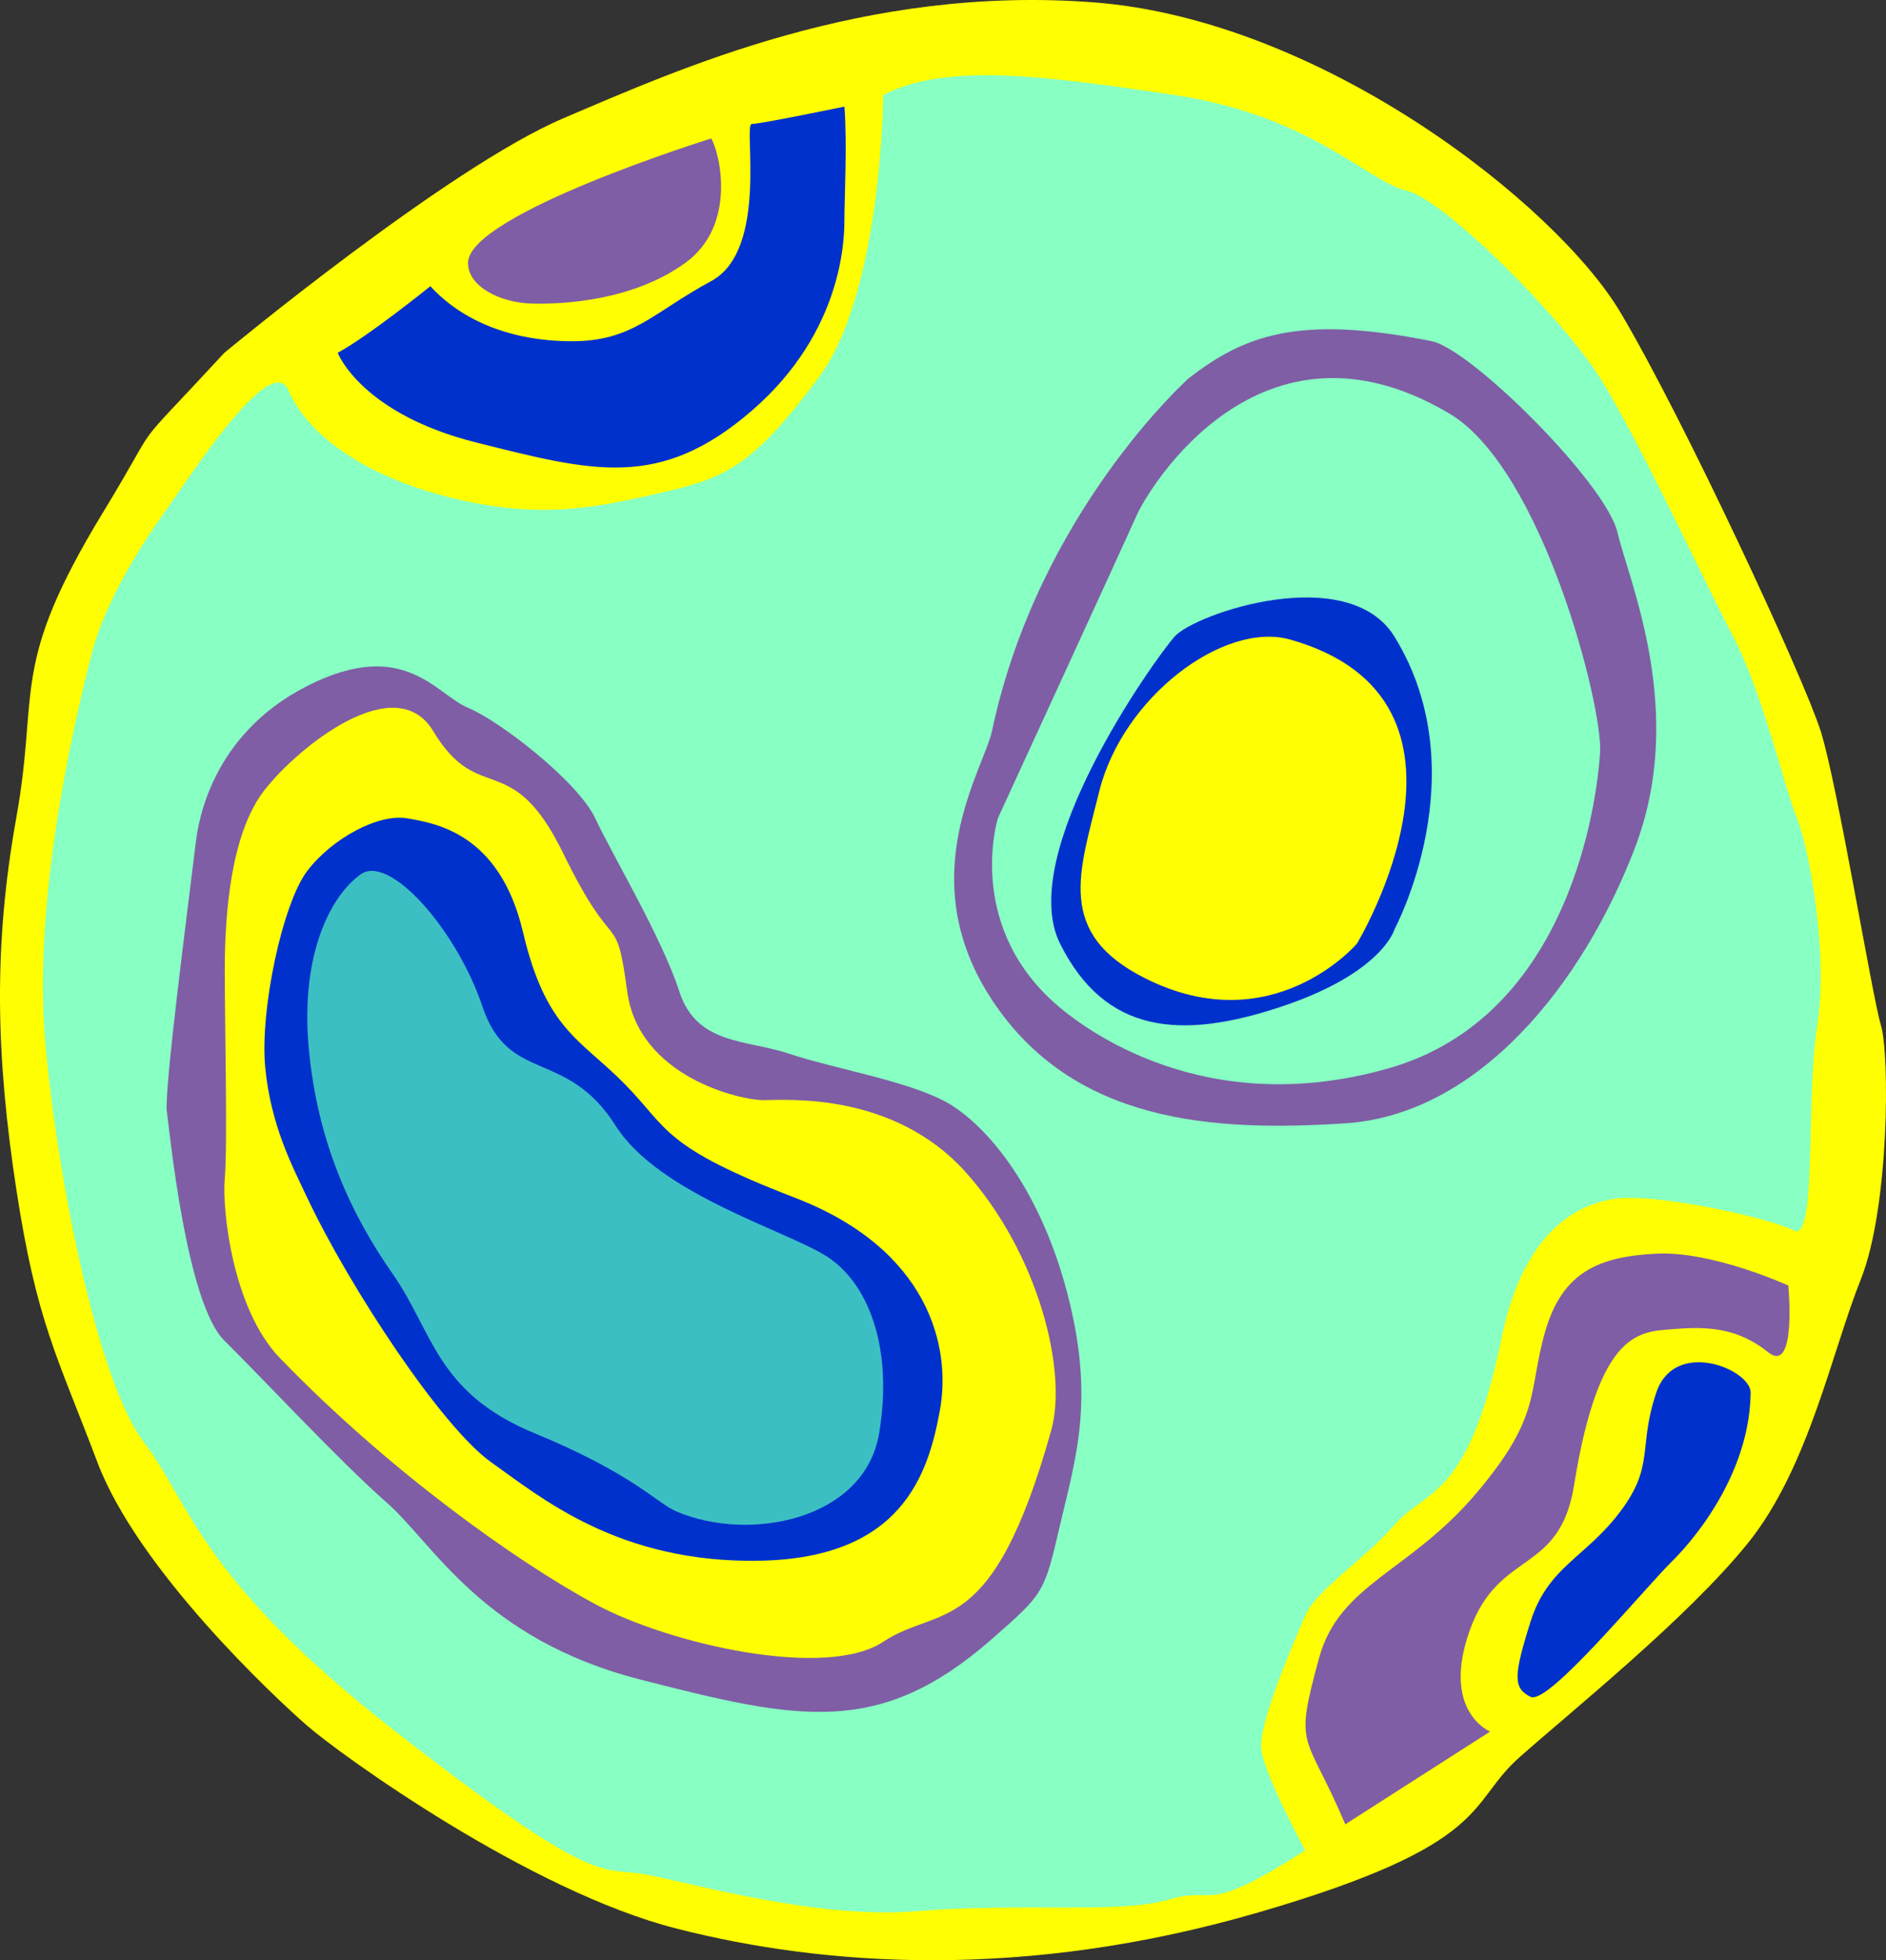 <?xml version="1.0" encoding="utf-8"?>
<!-- Generator: Adobe Illustrator 15.1.0, SVG Export Plug-In . SVG Version: 6.00 Build 0)  -->
<!DOCTYPE svg PUBLIC "-//W3C//DTD SVG 1.1//EN" "http://www.w3.org/Graphics/SVG/1.1/DTD/svg11.dtd">
<svg version="1.1" id="Layer_1" xmlns="http://www.w3.org/2000/svg" xmlns:xlink="http://www.w3.org/1999/xlink" x="0px" y="0px"
	 width="561.352px" height="583.203px" viewBox="0 0 561.352 583.203" enable-background="new 0 0 561.352 583.203"
	 xml:space="preserve">
<rect x="0" y="0" width="561.352" height="583.203" fill="#333333" stroke="none"/>
<path fill="#FFFF01" d="M66.772,104.968c0,0,66.486-55.154,100.958-69.805S257.358-4.478,325.439,0.693
	c68.08,5.17,137.887,60.325,156.846,92.211c18.959,31.887,54.629,108.779,59.631,124.626c5.004,15.847,15.346,79.062,17.93,87.528
	c2.586,8.465,2.584,54.141-6.033,75.686c-8.617,21.543-15.512,56.014-33.609,78.422c-18.098,22.406-52.568,49.984-68.08,63.773
	c-15.512,13.787-7.756,25.715-77.561,46.037c-69.807,20.32-129.27,16.012-173.221,4.807
	c-43.951-11.203-99.973-51.707-109.881-60.324s-50.412-46.535-62.477-78.422c-12.066-31.887-18.099-41.775-24.131-81.215
	c-6.033-39.438-6.895-72.195,0-110.541c6.895-38.344-2.23-44.801,25.854-90.913C49.591,121.359,36.481,137.716,66.772,104.968z"/>
<path fill="#88FFC3" d="M27.259,194.595c-7.1,27.754-17.235,75.838-13.788,115.48c3.446,39.643,15.513,100.83,29.3,118.928
	c13.789,18.098,16.375,40.504,74.977,86.18c58.602,45.674,61.051,40.502,72.754,42.227c11.701,1.725,51.344,13.789,82.368,11.203
	c31.025-2.586,60.326,0.861,74.976-3.447s9.74,5.17,40.633-14.65c0,0-12.195-22.406-13.057-30.162
	c-0.859-7.756,9.74-31.887,13.057-39.643c3.318-7.756,17.107-16.203,26.586-27.061c9.48-10.857,21.996-7.316,31.887-55.672
	c7.758-37.918,29.33-41.602,37.92-41.602c14.664,0,42.227,6.268,49.121,9.715s3.447-39.336,6.895-61.033
	c3.447-21.699-2.584-53.225-6.031-61.592c-3.449-8.367-10.342-37.651-18.961-54.033c-8.617-16.383-28.383-59.102-39.613-76.953
	c-11.232-17.853-46.389-53.186-57.68-55.771c-11.293-2.585-28.529-22.406-69.033-28.438c-40.503-6.032-68.26-9.479-86.699,0
	c0,0-0.341,58.972-19.3,84.21c-18.961,25.237-26.717,29.546-45.676,33.855c-18.959,4.309-36.195,8.617-63.772,1.723
	s-43.089-19.82-48.261-31.885c-5.17-12.066-29.449,25.853-36.27,35.332C42.771,160.986,31.393,178.437,27.259,194.595z"/>
<path fill="#0031CC" d="M128.089,85.148c0,0-18.099,14.65-27.578,19.82c0,0,6.895,18.1,41.366,26.717s54.456,14.193,81.87-9.48
	c27.415-23.672,27.578-51.707,27.578-56.878s0.861-23.269,0-33.61c0,0-24.992,5.172-27.578,5.172
	c-2.585,0,5.17,37.469-12.064,46.742c-17.236,9.273-23.27,17.892-41.367,17.892S137.568,95.49,128.089,85.148z"/>
<path fill="#7F5EA5" d="M139.292,78.253c-0.01-14.539,72.391-37.057,72.391-37.057c2.585,4.309,7.756,25.854-7.757,37.057
	s-36.194,12.326-45.675,12.065C148.771,90.059,139.296,85.201,139.292,78.253z"/>
<path fill="#7F5EA5" d="M400.416,542.759l43.088-27.576c0,0-14.65-6.035-6.033-30.164c8.619-24.129,26.717-16.373,31.025-43.09
	c7.59-47.064,19.822-45.674,30.164-46.537c10.342-0.861,18.957,0,27.576,6.895s6.033-19.82,6.033-19.82s-22.582-10.34-39.299-9.48
	c-16.719,0.861-27.922,5.172-33.092,23.27s-0.861,24.992-20.684,48.26c-19.82,23.268-40.547,26.715-46.578,48.752
	C384.988,521.134,388.478,514.632,400.416,542.759z"/>
<path fill="#0031CC" d="M497.796,464.363c0,0,22.908-21.52,23.27-50.01c0.086-6.895-22.582-16.373-28.096,0
	c-5.516,16.373-0.344,21.543-10.686,35.332s-21.545,16.373-26.717,32.748c-5.17,16.375-5.17,19.822,0,22.408
	C460.74,507.425,488.47,473.705,497.796,464.363z"/>
<path fill="#7F5EA5" d="M58.283,250.613c-2.62,21.539-9.479,74.113-8.618,80.146c0.862,6.033,5.776,56.879,17.107,68.082
	c11.332,11.201,34.601,36.195,48.389,48.26c13.789,12.064,28.304,40.504,75.34,52.568c47.035,12.064,71.161,17.416,104.766-12.064
	c15.522-13.617,15.522-13.617,20.262-33.955c4.74-20.338,10.455-37.576,1.994-69.461c-8.458-31.885-24.998-50.846-36.98-56.879
	c-11.982-6.031-32.666-9.477-45.593-13.787c-12.927-4.309-27.576-2.586-32.748-18.529c-5.17-15.943-19.913-40.574-25.037-51.527
	c-5.125-10.951-28.395-28.974-37.873-32.89c-9.479-3.916-18.964-21.151-47.832-6.501C62.593,218.726,58.941,245.205,58.283,250.613z
	"/>
<path fill="#FFFF01" d="M83.275,404.011c33.08,34.219,71.437,61.186,93.89,73.252c22.452,12.064,68.809,22.406,85.704,11.203
	c16.895-11.203,32.398,0,50.019-62.91c4.932-17.613-3.808-52.57-25.361-76.699c-21.553-24.131-53.439-21.547-60.333-21.547
	c-6.895,0-37.057-6.895-40.504-32.316s-3.447-9.049-18.96-40.936c-15.513-31.885-25.163-13.891-38.78-36.528
	c-11.203-18.625-40.178,4.644-50.252,17.569c-10.073,12.928-11.797,37.057-11.797,53.432s0.861,52.641,0,62.086
	C66.04,360.06,69.312,389.568,83.275,404.011z"/>
<path fill="#0031CC" d="M91.46,356.376c12.534,26.547,40.076,68.318,54.727,78.66c14.65,10.34,37.918,30.16,80.146,29.299
	c42.228-0.861,49.984-25.852,53.431-44.813c3.447-18.959-3.447-47.871-43.089-63.146c-39.643-15.275-37.572-20.432-50.673-33.797
	s-23.441-15.951-30.336-45.252s-25.854-32.387-34.472-33.861c-8.618-1.473-22.411,6.031-29.734,15.637
	c-7.322,9.607-14.217,41.494-12.494,58.729C80.69,335.068,87.013,346.957,91.46,356.376z"/>
<path fill="#3CBFC3" d="M201.341,449.685c21.619,9.27,56.017,2.586,60.325-23.268s-3.446-44.814-15.512-52.57
	s-49.997-18.541-62.911-38.924c-14.65-23.125-31.887-12.344-39.643-35.451c-7.64-22.76-27.577-45.414-36.195-39.381
	c-8.617,6.033-18.098,23.268-15.512,51.707c2.585,28.439,12.928,49.984,24.992,67.221s12.927,35.334,42.227,47.398
	C188.413,438.482,195.364,447.123,201.341,449.685z"/>
<path fill="#7F5EA5" d="M353.878,112.48c16.238-12.485,32.266-19.053,72.289-10.958c11.711,2.368,51.807,42.228,55.254,56.878
	c3.449,14.65,20.684,53.432,5.172,93.936s-46.535,79.285-86.178,81.871s-81.027-0.158-105.148-36.705
	c-24.122-36.549-2.41-68.667,0-80.043C309.064,152.368,353.878,112.48,353.878,112.48z"/>
<path fill="#88FFC3" d="M297,243.466c0,0,37.92-82.48,41.367-90.236c3.445-7.757,36.713-63.628,93.072-30.164
	c27.578,16.375,45.674,87.041,44.813,100.83s-8.617,78.424-62.91,93.936s-90.615-11.168-100.453-20.33
	C287.527,273.88,297,243.466,297,243.466z"/>
<path fill="#0031CC" d="M415.064,276.466c0,0,24.982-46.424,0-87.033c-13.789-22.415-59.463-6.887-65.496,0
	s-47.396,64.625-34.039,91.342c13.357,26.715,35.764,28.777,65.926,18.697S415.064,276.466,415.064,276.466z"/>
<path fill="#FFFF01" d="M403.861,280.775c0,0,43.9-72.453-19.82-90.488c-19.82-5.61-49.984,17.236-56.879,45.244
	c-5.869,23.848-13.133,42.123,13.789,55.586C378.871,310.076,403.861,280.775,403.861,280.775z"/>
</svg>

